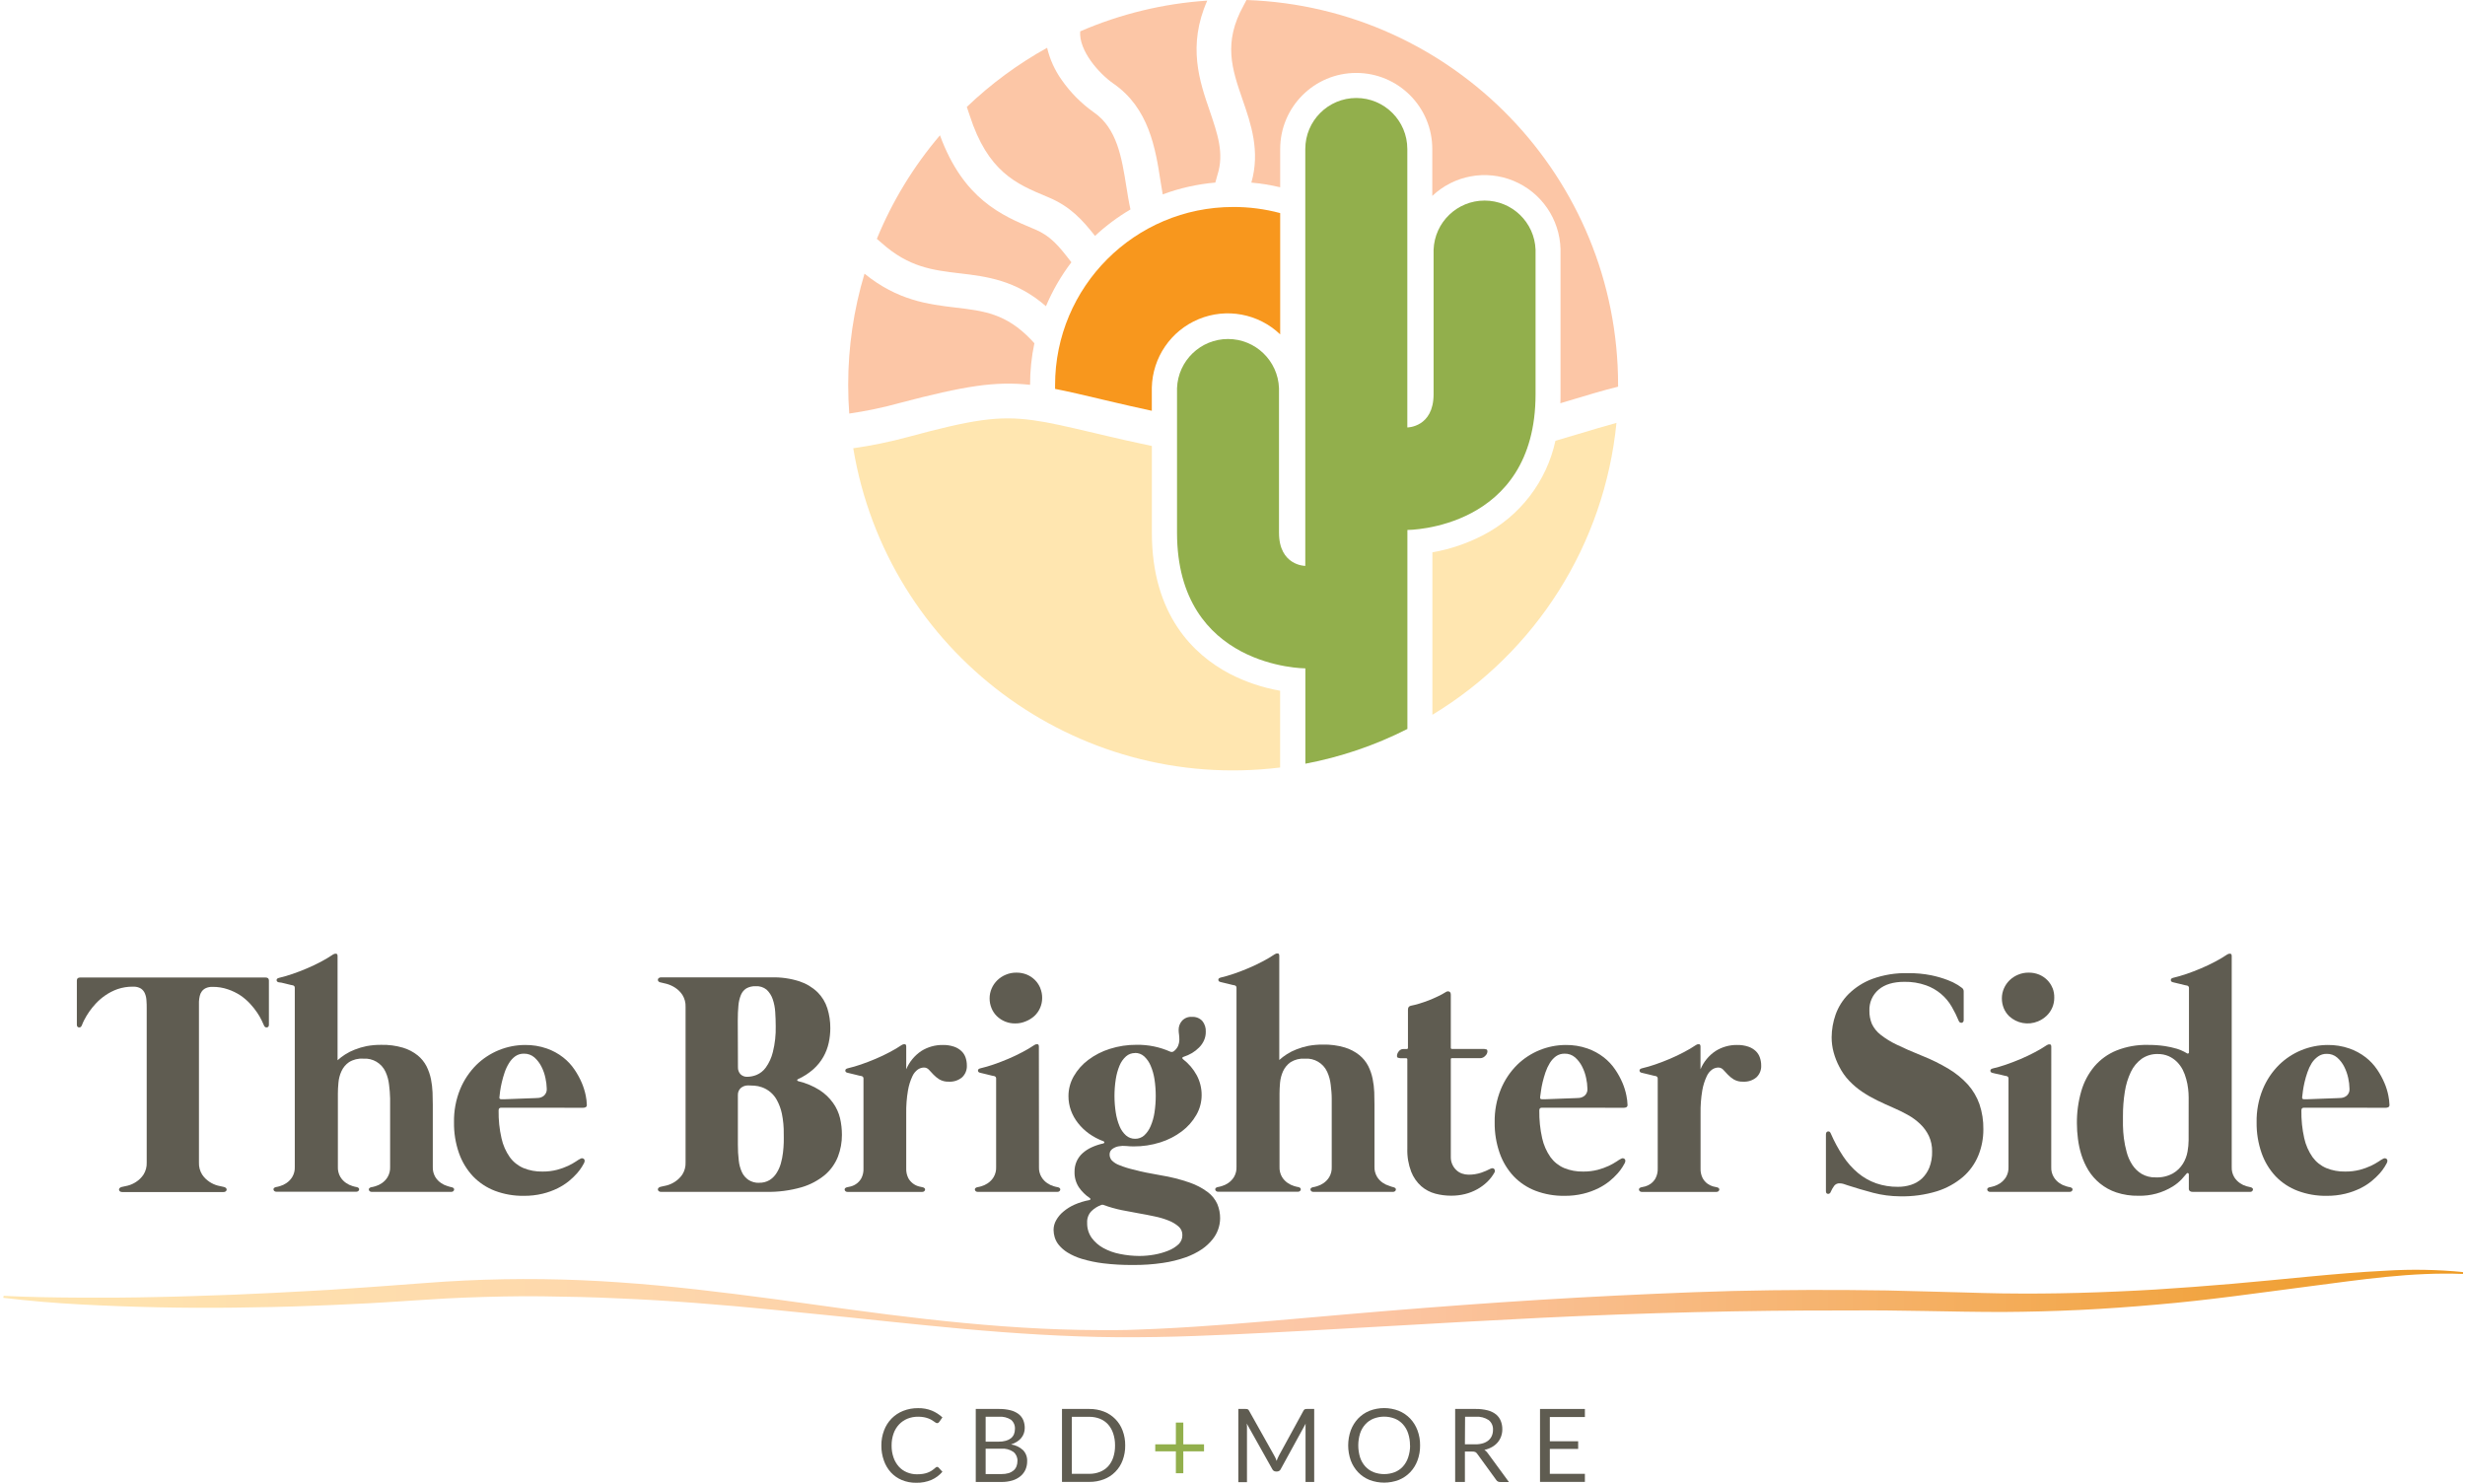 <?xml version="1.0" encoding="UTF-8"?>
<svg width="500px" height="301px" viewBox="0 0 500 301" version="1.1" xmlns="http://www.w3.org/2000/svg" xmlns:xlink="http://www.w3.org/1999/xlink">
    <!-- Generator: Sketch 52.6 (67491) - http://www.bohemiancoding.com/sketch -->
    <title>1</title>
    <desc>Created with Sketch.</desc>
    <defs>
        <linearGradient x1="0.009%" y1="49.96%" x2="99.991%" y2="49.96%" id="linearGradient-1">
            <stop stop-color="#FFE6B0" offset="0%"></stop>
            <stop stop-color="#FCC6A6" offset="55%"></stop>
            <stop stop-color="#EE9A22" offset="100%"></stop>
        </linearGradient>
    </defs>
    <g id="Page-1" stroke="none" stroke-width="1" fill="none" fill-rule="evenodd">
        <g id="Desktop" transform="translate(-110, -84)">
            <g id="1" transform="translate(110, 84)">
                <path d="M194.666,55.44 C200.036,56.073 206.046,56.784 212.162,62.107 C213.501,58.933 215.233,55.94 217.319,53.198 C214.787,49.903 213.129,47.861 209.936,46.523 L209.545,46.36 C203.229,43.705 195.434,40.425 190.661,27.446 C185.311,33.724 180.99,40.812 177.859,48.445 C178.186,48.722 178.521,49.007 178.855,49.306 C184.388,54.223 189.189,54.792 194.666,55.44 Z" id="Path" fill="#FCC6A6"></path>
                <path d="M252.048,20.223 C253.741,25.119 255.654,30.662 253.826,37.038 C255.795,37.213 257.749,37.53 259.673,37.984 L259.673,30.228 C259.673,21.704 266.58,14.794 275.1,14.794 C283.62,14.794 290.526,21.704 290.526,30.228 L290.526,39.735 C294.945,35.553 301.408,34.361 307.027,36.691 C312.646,39.022 316.371,44.439 316.536,50.522 L316.536,79.975 C316.536,80.594 316.536,81.192 316.501,81.789 L318.065,81.32 C321.764,80.21 325.121,79.185 328.215,78.431 C328.215,78.324 328.215,78.217 328.215,78.111 C328.225,36.006 294.889,1.465 252.831,1.42108547e-14 C252.646,0.37 252.454,0.712 252.248,1.117 C248.058,8.667 249.908,14.018 252.048,20.223 Z" id="Path" fill="#FCC6A6"></path>
                <path d="M208.94,78.054 C208.937,75.22 209.23,72.394 209.815,69.621 L209.154,68.91 C204.075,63.594 199.559,63.061 193.848,62.385 C188.314,61.737 182.084,60.961 175.356,55.511 C173.157,62.823 172.043,70.418 172.048,78.054 C172.048,80.01 172.119,81.96 172.262,83.882 C175.7,83.384 179.104,82.671 182.454,81.747 C195.633,78.274 201.871,77.285 208.94,78.054 Z" id="Path" fill="#FCC6A6"></path>
                <path d="M315.505,89.403 C313.712,97.646 308.341,104.66 300.853,108.538 C297.616,110.221 294.141,111.399 290.548,112.032 L290.548,144.978 C311.625,132.235 325.461,110.294 327.881,85.774 C325.498,86.429 322.902,87.197 320.121,88.037 L315.505,89.403 Z" id="Path" fill="#FFE6B0"></path>
                <path d="M249.36,136.624 C242.191,132.831 233.642,124.79 233.642,108.033 L233.642,90.457 C229.879,89.674 226.764,88.948 224.502,88.421 L221.906,87.809 C219.253,87.183 216.963,86.65 214.915,86.208 C212.866,85.767 211.202,85.461 209.545,85.234 C202.489,84.259 197.176,85.127 184.253,88.614 C180.577,89.611 176.843,90.381 173.073,90.919 C179.939,132.223 218.119,160.777 259.659,155.673 L259.659,140.104 C256.069,139.474 252.596,138.301 249.36,136.624 Z" id="Path" fill="#FFE6B0"></path>
                <path d="M225.853,16.957 C233.058,21.938 234.388,30.143 235.398,36.732 C235.548,37.664 235.69,38.568 235.846,39.429 C239.279,38.153 242.867,37.347 246.515,37.031 C246.629,36.556 246.771,36.044 246.942,35.494 C248.364,31.089 246.942,27.118 245.391,22.515 C243.336,16.566 240.818,9.272 244.879,0.128 C235.994,0.711 227.275,2.82 219.104,6.362 C218.812,10.24 222.873,14.893 225.853,16.957 Z" id="Path" fill="#FCC6A6"></path>
                <path d="M212.262,39.849 L212.66,40.019 C217.084,41.877 219.509,44.545 222.112,47.847 C224.309,45.804 226.72,44.005 229.303,42.482 C228.969,40.987 228.72,39.415 228.457,37.778 C227.539,32.021 226.586,26.016 221.856,22.771 C219.323,20.978 217.121,18.758 215.349,16.21 C213.951,14.249 212.949,12.035 212.397,9.692 C206.474,12.972 201,17.005 196.11,21.689 C196.302,22.244 196.494,22.82 196.686,23.404 C200.391,34.868 206.159,37.308 212.262,39.849 Z" id="Path" fill="#FCC6A6"></path>
                <path d="M250.135,41.983 C230.185,41.983 214.011,58.164 214.011,78.125 C214.011,78.374 214.011,78.63 214.011,78.879 C216.75,79.413 219.808,80.131 223.514,81.014 L226.095,81.619 C228.016,82.067 230.576,82.665 233.634,83.319 L233.634,78.623 C233.772,72.519 237.498,67.071 243.135,64.733 C248.773,62.394 255.258,63.605 259.673,67.821 L259.673,43.222 C256.562,42.388 253.355,41.972 250.135,41.983 Z" id="Path" fill="#F8971D"></path>
                <path d="M311.472,79.954 L311.472,50.651 C311.266,45.086 306.697,40.681 301.131,40.681 C295.565,40.681 290.996,45.086 290.789,50.651 L290.789,79.954 C290.789,86.692 285.462,86.699 285.462,86.699 L285.462,30.228 C285.462,24.51 280.829,19.875 275.114,19.875 C269.398,19.875 264.765,24.51 264.765,30.228 L264.765,114.778 C264.765,114.778 259.431,114.778 259.431,108.033 L259.431,78.73 C259.225,73.165 254.656,68.76 249.09,68.76 C243.524,68.76 238.955,73.165 238.748,78.73 L238.748,108.033 C238.748,135.564 264.78,135.564 264.78,135.564 L264.78,154.905 C271.977,153.544 278.945,151.17 285.477,147.853 L285.477,107.492 C285.477,107.492 311.472,107.492 311.472,79.954 Z" id="Path" fill="#92AF4C"></path>
                <path d="M0.747,262.838 C5.939,263.101 11.145,263.172 16.344,263.201 C21.543,263.229 26.743,263.201 31.942,263.073 C34.545,263.037 37.141,262.944 39.765,262.866 C42.39,262.788 44.957,262.688 47.553,262.596 C52.752,262.389 57.937,262.119 63.129,261.827 C65.725,261.699 68.314,261.528 70.91,261.343 C73.506,261.158 76.095,261.002 78.684,260.796 L86.458,260.219 L90.384,259.942 C91.686,259.856 92.994,259.806 94.303,259.728 C104.766,259.235 115.249,259.36 125.697,260.105 C136.131,260.817 146.501,262.098 156.835,263.464 L172.319,265.599 C177.482,266.31 182.639,266.951 187.809,267.541 C198.151,268.694 208.521,269.548 218.912,269.74 C220.213,269.74 221.508,269.79 222.809,269.783 C224.111,269.776 225.405,269.783 226.7,269.783 C227.994,269.783 229.296,269.74 230.597,269.69 L234.488,269.534 C239.673,269.299 244.865,268.943 250.05,268.552 C260.42,267.748 270.789,266.751 281.166,265.905 C291.543,265.058 301.949,264.282 312.354,263.642 C322.76,263.001 333.179,262.496 343.606,262.098 C354.033,261.699 364.467,261.592 374.9,261.657 L382.724,261.742 L390.548,261.941 L398.371,262.148 C400.96,262.233 403.549,262.297 406.138,262.34 C411.316,262.411 416.496,262.375 421.679,262.233 C426.861,262.091 432.044,261.865 437.226,261.557 C442.404,261.222 447.582,260.845 452.76,260.397 C457.937,259.949 463.115,259.429 468.3,258.938 C473.485,258.447 478.691,257.992 483.947,257.736 C489.162,257.412 494.394,257.505 499.595,258.013 L499.595,258.397 C489.196,257.978 478.89,259.557 468.578,260.888 C458.265,262.219 447.916,263.734 437.504,264.61 C432.297,265.072 427.084,265.449 421.856,265.698 C416.629,265.947 411.401,266.083 406.166,266.111 C395.669,266.111 385.341,265.691 374.936,265.805 C354.161,265.748 333.371,266.282 312.596,267.292 C291.821,268.303 270.982,269.69 250.149,270.658 C244.943,270.893 239.73,271.106 234.502,271.185 L230.583,271.227 C229.282,271.227 227.973,271.227 226.671,271.227 C225.37,271.227 224.061,271.192 222.752,271.17 C221.444,271.149 220.142,271.106 218.841,271.057 C208.407,270.701 198.009,269.84 187.639,268.794 C182.454,268.281 177.276,267.733 172.091,267.186 L156.558,265.627 C146.195,264.624 135.839,263.77 125.477,263.35 C120.299,263.101 115.121,262.994 109.943,262.93 C104.765,262.866 99.595,263.001 94.424,263.186 C93.129,263.243 91.835,263.286 90.548,263.364 L86.671,263.599 L78.848,264.104 C76.245,264.289 73.634,264.396 71.024,264.524 C68.414,264.652 65.811,264.773 63.201,264.859 C57.987,265.072 52.767,265.165 47.553,265.229 C42.34,265.293 37.119,265.271 31.906,265.158 C26.693,265.044 21.479,264.852 16.259,264.574 C11.038,264.297 5.853,263.862 0.669,263.236 L0.747,262.838 Z" id="Path" fill="url(#linearGradient-1)"></path>
                <path d="M54.545,198.881 L54.545,207.832 C54.545,208.174 54.403,208.366 54.125,208.394 C53.848,208.423 53.642,208.273 53.514,207.925 L53.065,206.943 C52.803,206.402 52.501,205.881 52.162,205.384 C51.734,204.754 51.259,204.157 50.74,203.598 C50.152,202.961 49.493,202.393 48.777,201.905 C47.984,201.385 47.128,200.969 46.23,200.667 C45.221,200.321 44.16,200.152 43.094,200.169 C42.643,200.151 42.194,200.234 41.778,200.41 C41.454,200.554 41.17,200.777 40.953,201.058 C40.741,201.338 40.593,201.661 40.519,202.004 C40.431,202.376 40.377,202.755 40.356,203.136 L40.356,235.79 C40.319,236.653 40.545,237.507 41.003,238.238 C41.394,238.829 41.903,239.332 42.496,239.718 C43.015,240.063 43.587,240.32 44.189,240.48 C44.744,240.622 45.156,240.707 45.413,240.75 C45.578,240.778 45.73,240.858 45.846,240.978 C45.939,241.066 45.986,241.192 45.974,241.319 C45.959,241.445 45.895,241.56 45.797,241.64 C45.658,241.745 45.486,241.795 45.313,241.782 L24.801,241.782 C24.628,241.795 24.456,241.745 24.317,241.64 C24.219,241.56 24.155,241.445 24.139,241.319 C24.128,241.192 24.175,241.066 24.267,240.978 C24.385,240.859 24.537,240.78 24.701,240.75 C24.957,240.707 25.37,240.622 25.925,240.48 C26.527,240.32 27.099,240.063 27.617,239.718 C28.211,239.332 28.719,238.829 29.111,238.238 C29.569,237.507 29.795,236.653 29.758,235.79 L29.758,226.028 C29.758,224.313 29.758,222.548 29.758,220.733 C29.758,218.919 29.758,217.126 29.758,215.354 L29.758,204.545 C29.758,204.011 29.758,203.477 29.708,202.951 C29.69,202.462 29.587,201.981 29.403,201.528 C29.237,201.115 28.952,200.761 28.585,200.51 C28.103,200.228 27.549,200.095 26.991,200.126 C25.918,200.111 24.85,200.279 23.834,200.624 C22.949,200.94 22.11,201.371 21.337,201.905 C20.627,202.395 19.973,202.963 19.388,203.598 C18.46,204.6 17.675,205.726 17.055,206.943 C16.892,207.261 16.747,207.589 16.622,207.925 C16.494,208.273 16.287,208.43 16.01,208.394 C15.733,208.359 15.59,208.174 15.59,207.832 L15.59,198.881 C15.59,198.468 15.818,198.269 16.266,198.269 L53.869,198.269 C54.317,198.269 54.545,198.468 54.545,198.881 Z" id="Path" fill="#5F5C51"></path>
                <path d="M91.664,240.814 C91.806,240.844 91.935,240.916 92.034,241.021 C92.104,241.106 92.132,241.218 92.112,241.327 C92.088,241.441 92.025,241.544 91.935,241.618 C91.823,241.71 91.68,241.756 91.536,241.746 L75.391,241.746 C75.247,241.756 75.105,241.71 74.993,241.618 C74.902,241.544 74.839,241.441 74.815,241.327 C74.795,241.218 74.824,241.106 74.893,241.021 C74.993,240.916 75.122,240.844 75.263,240.814 C75.564,240.763 75.861,240.692 76.152,240.601 C76.611,240.467 77.046,240.26 77.44,239.989 C77.914,239.67 78.315,239.253 78.613,238.765 C78.984,238.14 79.164,237.42 79.132,236.694 L79.132,222.811 C79.109,221.878 79.038,220.947 78.919,220.022 C78.823,219.119 78.583,218.237 78.208,217.41 C77.411,215.656 75.605,214.585 73.684,214.728 C72.669,214.655 71.656,214.904 70.789,215.439 C70.123,215.901 69.594,216.536 69.26,217.275 C68.923,218.012 68.716,218.801 68.649,219.609 C68.57,220.434 68.535,221.167 68.535,221.815 L68.535,236.666 C68.501,237.391 68.679,238.111 69.047,238.736 C69.347,239.223 69.747,239.64 70.22,239.96 C70.617,240.232 71.054,240.438 71.515,240.572 C71.804,240.664 72.098,240.735 72.397,240.786 C72.538,240.815 72.667,240.887 72.767,240.992 C72.839,241.076 72.868,241.189 72.845,241.298 C72.821,241.413 72.758,241.516 72.667,241.59 C72.555,241.682 72.413,241.727 72.269,241.718 L56.06,241.718 C55.913,241.727 55.769,241.681 55.654,241.59 C55.563,241.516 55.501,241.413 55.477,241.298 C55.457,241.19 55.485,241.078 55.555,240.992 C55.656,240.886 55.788,240.814 55.932,240.786 C56.23,240.734 56.525,240.663 56.814,240.572 C57.273,240.438 57.707,240.232 58.101,239.96 C58.576,239.642 58.976,239.224 59.275,238.736 C59.649,238.113 59.829,237.392 59.794,236.666 L59.794,200.375 C59.82,200.126 59.649,199.899 59.403,199.855 C59.246,199.836 59.092,199.805 58.94,199.763 L58.023,199.535 L57.07,199.308 L56.543,199.243 C56.259,199.179 56.117,199.037 56.102,198.809 C56.088,198.582 56.252,198.432 56.572,198.347 C57.411,198.148 58.314,197.891 59.296,197.557 C60.277,197.223 61.252,196.845 62.24,196.426 C63.229,196.006 64.182,195.557 65.085,195.074 C65.94,194.627 66.768,194.133 67.568,193.594 C67.742,193.472 67.954,193.416 68.165,193.437 C68.364,193.437 68.471,193.615 68.471,193.921 L68.471,215.048 C68.952,214.615 69.469,214.222 70.014,213.874 C70.628,213.48 71.281,213.151 71.963,212.892 C72.744,212.583 73.551,212.345 74.374,212.18 C75.348,212.002 76.336,211.917 77.326,211.924 C78.822,211.887 80.314,212.084 81.75,212.507 C82.825,212.83 83.829,213.354 84.708,214.052 C85.458,214.658 86.074,215.414 86.515,216.272 C86.929,217.099 87.233,217.977 87.418,218.883 C87.594,219.77 87.701,220.669 87.738,221.573 C87.738,222.462 87.788,223.295 87.788,224.071 L87.788,236.666 C87.754,237.391 87.932,238.111 88.3,238.736 C88.598,239.224 88.999,239.642 89.474,239.96 C89.867,240.232 90.302,240.438 90.761,240.572 C91.056,240.673 91.358,240.754 91.664,240.814 Z" id="Path" fill="#5F5C51"></path>
                <path d="M101.65,224.676 C101.309,224.676 101.138,224.861 101.138,225.223 C101.105,227.119 101.301,229.011 101.721,230.859 C102.021,232.242 102.594,233.551 103.407,234.709 C104.114,235.68 105.07,236.442 106.174,236.915 C107.394,237.412 108.704,237.654 110.021,237.626 C111.026,237.639 112.028,237.519 113.001,237.271 C113.781,237.066 114.54,236.792 115.27,236.452 C115.818,236.195 116.345,235.897 116.849,235.563 C117.135,235.357 117.437,235.173 117.752,235.015 C117.98,234.875 118.272,234.907 118.464,235.093 C118.634,235.278 118.634,235.556 118.464,235.919 C118.4,236.047 118.257,236.303 118.03,236.673 C117.738,237.135 117.41,237.573 117.048,237.982 C116.552,238.537 116.015,239.053 115.441,239.526 C114.73,240.103 113.957,240.6 113.137,241.006 C112.162,241.49 111.136,241.862 110.078,242.116 C108.819,242.42 107.526,242.566 106.23,242.55 C104.243,242.58 102.267,242.237 100.405,241.54 C98.721,240.898 97.198,239.892 95.946,238.594 C94.683,237.24 93.714,235.638 93.101,233.891 C92.4,231.883 92.058,229.769 92.091,227.643 C92.045,225.337 92.471,223.046 93.343,220.911 C94.104,219.072 95.221,217.401 96.629,215.994 C99.263,213.417 102.796,211.968 106.479,211.952 C107.984,211.931 109.481,212.171 110.903,212.664 C112.099,213.08 113.218,213.688 114.218,214.464 C115.117,215.164 115.9,216.002 116.536,216.948 C117.119,217.803 117.617,218.713 118.023,219.666 C118.368,220.488 118.632,221.341 118.812,222.213 C118.942,222.839 119.016,223.475 119.033,224.113 C119.049,224.289 118.971,224.46 118.826,224.562 C118.654,224.654 118.46,224.699 118.265,224.69 L101.65,224.676 Z M101.302,222.541 C101.259,222.825 101.387,222.961 101.686,222.961 L102.333,222.961 L103.663,222.911 L105.356,222.847 L107.077,222.783 L108.499,222.733 C108.754,222.735 109.008,222.721 109.26,222.69 C109.655,222.646 110.028,222.488 110.334,222.235 C110.741,221.879 110.952,221.35 110.903,220.812 C110.887,220.093 110.799,219.378 110.64,218.677 C110.474,217.858 110.196,217.065 109.815,216.322 C109.461,215.621 108.978,214.994 108.393,214.471 C107.8,213.963 107.039,213.694 106.259,213.717 C105.637,213.705 105.027,213.889 104.516,214.244 C104.007,214.618 103.576,215.089 103.25,215.631 C102.882,216.223 102.584,216.856 102.361,217.517 C102.134,218.178 101.941,218.85 101.785,219.531 C101.629,220.185 101.522,220.783 101.444,221.331 C101.366,221.879 101.323,222.27 101.302,222.548 L101.302,222.541 Z" id="Shape" fill="#5F5C51" fill-rule="nonzero"></path>
                <path d="M161.92,219.296 C163.46,219.657 164.929,220.273 166.266,221.118 C167.319,221.801 168.235,222.674 168.969,223.694 C169.637,224.624 170.12,225.675 170.391,226.789 C170.648,227.902 170.777,229.041 170.775,230.183 C170.782,231.691 170.509,233.187 169.972,234.595 C169.411,236.022 168.51,237.29 167.347,238.288 C165.948,239.447 164.326,240.306 162.582,240.814 C160.234,241.487 157.797,241.801 155.356,241.746 L134.104,241.746 C133.931,241.76 133.759,241.709 133.62,241.604 C133.525,241.522 133.461,241.408 133.442,241.284 C133.437,241.157 133.483,241.034 133.57,240.942 C133.688,240.824 133.84,240.744 134.004,240.715 C134.267,240.672 134.673,240.587 135.228,240.444 C135.83,240.286 136.402,240.028 136.92,239.683 C137.515,239.295 138.025,238.792 138.421,238.203 C138.877,237.47 139.1,236.617 139.061,235.755 L139.061,204.225 C139.096,203.37 138.873,202.524 138.421,201.798 C138.031,201.204 137.519,200.7 136.92,200.318 C136.397,199.981 135.827,199.724 135.228,199.557 C134.673,199.407 134.267,199.308 134.004,199.265 C133.838,199.257 133.681,199.183 133.57,199.058 C133.479,198.966 133.431,198.839 133.441,198.709 C133.45,198.579 133.516,198.46 133.62,198.382 C133.759,198.278 133.931,198.227 134.104,198.24 L156.508,198.24 C158.424,198.187 160.336,198.459 162.162,199.044 C163.534,199.498 164.788,200.251 165.832,201.25 C166.752,202.166 167.435,203.292 167.824,204.531 C168.228,205.83 168.429,207.183 168.421,208.544 C168.421,209.539 168.313,210.532 168.101,211.504 C167.885,212.502 167.52,213.461 167.02,214.35 C166.483,215.291 165.799,216.139 164.993,216.862 C164.054,217.691 162.997,218.375 161.856,218.89 C161.728,218.954 161.671,219.026 161.693,219.097 C161.714,219.168 161.792,219.253 161.92,219.296 Z M149.687,216.45 C149.66,216.971 149.839,217.482 150.185,217.873 C150.562,218.245 151.079,218.439 151.607,218.406 C152.244,218.391 152.873,218.261 153.464,218.022 C154.216,217.704 154.865,217.185 155.341,216.521 C156.01,215.58 156.493,214.519 156.764,213.397 C157.196,211.676 157.392,209.905 157.347,208.131 C157.347,207.185 157.312,206.231 157.248,205.285 C157.197,204.39 157.024,203.507 156.735,202.659 C156.487,201.932 156.067,201.276 155.512,200.745 C154.887,200.234 154.091,199.98 153.286,200.033 C152.63,200.005 151.979,200.155 151.401,200.467 C150.903,200.783 150.515,201.245 150.292,201.791 C150.01,202.488 149.837,203.225 149.78,203.976 C149.694,204.851 149.651,205.861 149.651,207.021 L149.687,216.45 Z M153.954,239.896 C154.702,239.927 155.443,239.741 156.088,239.363 C156.665,239.004 157.152,238.517 157.511,237.939 C157.897,237.336 158.192,236.679 158.385,235.99 C158.586,235.276 158.731,234.548 158.819,233.812 C158.905,233.101 158.954,232.389 158.976,231.72 C158.997,231.051 158.976,230.489 158.976,230.012 C158.999,228.622 158.87,227.233 158.592,225.871 C158.386,224.898 158.039,223.96 157.56,223.089 C156.904,221.893 155.831,220.981 154.545,220.527 C154.06,220.35 153.552,220.242 153.037,220.207 C152.553,220.207 152.148,220.157 151.828,220.157 C151.253,220.126 150.687,220.317 150.249,220.691 C149.861,221.06 149.651,221.578 149.673,222.114 L149.673,232.225 C149.666,233.281 149.725,234.336 149.851,235.385 C149.934,236.215 150.155,237.026 150.505,237.783 C150.798,238.4 151.249,238.928 151.814,239.313 C152.454,239.727 153.206,239.935 153.969,239.911 L153.954,239.896 Z" id="Shape" fill="#5F5C51" fill-rule="nonzero"></path>
                <path d="M191.223,211.952 C192.001,211.933 192.776,212.049 193.514,212.294 C194.076,212.482 194.59,212.79 195.021,213.198 C195.406,213.56 195.694,214.012 195.861,214.514 C196.032,215.028 196.118,215.566 196.117,216.108 C196.165,217.02 195.805,217.907 195.135,218.527 C194.399,219.134 193.463,219.443 192.511,219.396 C191.826,219.433 191.146,219.275 190.548,218.94 C190.105,218.664 189.699,218.335 189.339,217.958 L188.421,216.976 C188.161,216.685 187.787,216.521 187.397,216.528 C186.977,216.542 186.569,216.67 186.216,216.898 C185.707,217.257 185.306,217.749 185.057,218.321 C184.637,219.226 184.34,220.183 184.175,221.167 C183.911,222.711 183.792,224.276 183.819,225.843 L183.819,236.957 C183.787,237.66 183.936,238.358 184.253,238.985 C184.714,239.802 185.483,240.399 186.387,240.643 C186.651,240.72 186.919,240.78 187.191,240.821 C187.332,240.851 187.461,240.923 187.56,241.028 C187.633,241.112 187.662,241.225 187.639,241.334 C187.615,241.448 187.552,241.551 187.461,241.625 C187.349,241.717 187.207,241.763 187.063,241.754 L171.906,241.754 C171.762,241.763 171.62,241.717 171.508,241.625 C171.417,241.551 171.354,241.448 171.33,241.334 C171.31,241.225 171.339,241.113 171.408,241.028 C171.508,240.923 171.637,240.851 171.778,240.821 C172.05,240.78 172.318,240.72 172.582,240.643 C173.489,240.404 174.259,239.805 174.716,238.985 C175.036,238.36 175.186,237.66 175.149,236.957 L175.149,218.784 C175.176,218.537 175.009,218.311 174.765,218.264 C174.607,218.244 174.45,218.213 174.296,218.172 L173.378,217.944 L172.432,217.716 L171.899,217.588 C171.622,217.524 171.472,217.382 171.465,217.154 C171.458,216.926 171.607,216.777 171.927,216.692 C172.849,216.476 173.758,216.212 174.651,215.902 C175.628,215.565 176.61,215.188 177.596,214.77 C178.585,214.35 179.538,213.902 180.441,213.418 C181.294,212.979 182.121,212.49 182.916,211.952 C183.09,211.831 183.302,211.776 183.514,211.796 C183.72,211.796 183.819,211.974 183.819,212.28 L183.819,216.884 C184.453,215.374 185.517,214.085 186.878,213.176 C188.179,212.359 189.687,211.934 191.223,211.952 Z" id="Path" fill="#5F5C51"></path>
                <path d="M210.747,236.694 C210.711,237.421 210.892,238.141 211.266,238.765 C211.564,239.253 211.965,239.67 212.44,239.989 C212.833,240.26 213.268,240.467 213.727,240.601 C214.018,240.692 214.315,240.764 214.616,240.814 C214.757,240.844 214.886,240.916 214.986,241.021 C215.055,241.106 215.084,241.218 215.064,241.327 C215.04,241.441 214.977,241.544 214.886,241.618 C214.772,241.71 214.627,241.756 214.481,241.746 L198.321,241.746 C198.177,241.756 198.035,241.71 197.923,241.618 C197.832,241.544 197.77,241.441 197.745,241.327 C197.722,241.218 197.751,241.105 197.824,241.021 C197.923,240.916 198.052,240.844 198.193,240.814 C198.494,240.763 198.791,240.692 199.083,240.601 C199.541,240.465 199.975,240.259 200.37,239.989 C200.843,239.668 201.243,239.251 201.543,238.765 C201.912,238.139 202.09,237.42 202.055,236.694 L202.055,218.784 C202.082,218.537 201.915,218.311 201.671,218.264 C201.513,218.244 201.356,218.213 201.202,218.172 L200.284,217.944 L199.339,217.716 L198.805,217.588 C198.528,217.524 198.378,217.382 198.371,217.154 C198.364,216.926 198.514,216.777 198.841,216.692 C199.759,216.475 200.666,216.211 201.558,215.902 C202.534,215.565 203.516,215.188 204.502,214.77 C205.491,214.35 206.444,213.902 207.347,213.418 C208.202,212.977 209.031,212.488 209.829,211.952 C210.001,211.831 210.21,211.775 210.42,211.796 C210.626,211.796 210.725,211.974 210.725,212.28 L210.747,236.694 Z M211.01,200.403 C210.76,199.795 210.393,199.241 209.929,198.774 C209.457,198.306 208.899,197.934 208.286,197.678 C207.609,197.403 206.883,197.268 206.152,197.28 C205.42,197.271 204.693,197.414 204.018,197.699 C203.378,197.961 202.794,198.343 202.297,198.824 C201.811,199.296 201.422,199.86 201.152,200.482 C200.874,201.116 200.731,201.802 200.733,202.495 C200.727,203.182 200.86,203.862 201.124,204.495 C201.367,205.099 201.733,205.647 202.198,206.103 C203.193,207.07 204.531,207.602 205.917,207.583 C206.65,207.592 207.377,207.449 208.051,207.163 C208.7,206.91 209.298,206.541 209.815,206.075 C210.311,205.613 210.706,205.053 210.974,204.431 C211.253,203.796 211.396,203.11 211.394,202.417 C211.399,201.734 211.268,201.057 211.01,200.425 L211.01,200.403 Z" id="Shape" fill="#5F5C51" fill-rule="nonzero"></path>
                <path d="M235.42,238.381 C237.405,238.698 239.359,239.189 241.259,239.846 C242.594,240.297 243.849,240.955 244.979,241.796 C245.824,242.426 246.495,243.261 246.927,244.223 C247.309,245.147 247.5,246.14 247.489,247.14 C247.468,248.683 246.929,250.174 245.96,251.374 C245.348,252.135 244.63,252.804 243.826,253.359 C242.8,254.047 241.691,254.604 240.526,255.017 C239.022,255.548 237.468,255.93 235.889,256.156 C233.864,256.455 231.819,256.596 229.772,256.576 C227.771,256.592 225.771,256.48 223.784,256.241 C222.317,256.063 220.868,255.76 219.452,255.338 C218.431,255.037 217.453,254.604 216.543,254.05 C215.879,253.643 215.286,253.131 214.787,252.534 C214.4,252.069 214.11,251.532 213.933,250.954 C213.788,250.469 213.712,249.966 213.706,249.46 C213.709,248.776 213.887,248.105 214.225,247.51 C214.6,246.839 215.097,246.243 215.69,245.753 C216.379,245.171 217.148,244.692 217.973,244.329 C218.937,243.908 219.947,243.6 220.982,243.412 C221.11,243.362 221.181,243.305 221.195,243.234 C221.209,243.162 221.152,243.077 221.046,242.992 C220.17,242.413 219.416,241.668 218.826,240.8 C218.232,239.879 217.929,238.8 217.959,237.705 C217.942,236.971 218.085,236.242 218.378,235.57 C218.656,234.945 219.06,234.385 219.566,233.926 C220.116,233.43 220.74,233.022 221.415,232.716 C222.174,232.368 222.968,232.104 223.784,231.927 C223.933,231.884 224.011,231.813 224.011,231.706 C224.011,231.599 223.947,231.521 223.819,231.478 C222.77,231.091 221.777,230.564 220.868,229.913 C220.031,229.31 219.284,228.591 218.649,227.778 C218.042,227.007 217.562,226.145 217.226,225.223 C216.892,224.292 216.723,223.31 216.728,222.32 C216.726,220.915 217.092,219.534 217.788,218.314 C218.529,217.02 219.526,215.892 220.718,214.998 C222.043,213.999 223.53,213.235 225.114,212.742 C226.868,212.182 228.699,211.904 230.541,211.917 C232.888,211.878 235.215,212.352 237.361,213.304 C237.593,213.412 237.864,213.388 238.073,213.24 C238.456,212.956 238.762,212.579 238.962,212.145 C239.116,211.771 239.202,211.374 239.218,210.97 C239.226,210.592 239.205,210.214 239.154,209.839 C239.102,209.526 239.076,209.21 239.075,208.893 C239.067,208.218 239.308,207.565 239.751,207.057 C240.266,206.489 241.014,206.192 241.778,206.253 C242.562,206.203 243.327,206.503 243.869,207.071 C244.375,207.691 244.629,208.478 244.58,209.277 C244.589,209.888 244.463,210.493 244.211,211.049 C243.968,211.58 243.631,212.062 243.215,212.472 C242.788,212.901 242.31,213.276 241.792,213.589 C241.248,213.907 240.671,214.165 240.071,214.358 C239.9,214.4 239.815,214.486 239.829,214.599 C239.826,214.701 239.882,214.795 239.972,214.841 C241.113,215.719 242.058,216.827 242.745,218.093 C243.406,219.332 243.748,220.717 243.741,222.121 C243.741,223.535 243.368,224.924 242.66,226.148 C241.919,227.441 240.921,228.57 239.73,229.464 C238.411,230.457 236.931,231.215 235.356,231.706 C233.601,232.263 231.77,232.54 229.929,232.524 C229.435,232.523 228.941,232.497 228.45,232.446 C227.957,232.391 227.458,232.408 226.97,232.496 C226.507,232.564 226.066,232.739 225.683,233.008 C225.288,233.259 225.056,233.7 225.071,234.168 C225.068,234.591 225.214,235.002 225.484,235.328 C225.919,235.773 226.449,236.114 227.034,236.324 C228.055,236.736 229.109,237.06 230.185,237.292 C231.522,237.669 233.286,238.003 235.42,238.381 Z M231.152,254.747 C232.149,254.743 233.144,254.652 234.125,254.477 C235.099,254.31 236.053,254.04 236.97,253.673 C237.761,253.368 238.485,252.914 239.104,252.335 C239.591,251.842 239.854,251.17 239.829,250.478 C239.839,249.83 239.563,249.21 239.075,248.784 C238.479,248.267 237.798,247.858 237.063,247.574 C236.142,247.206 235.19,246.923 234.218,246.727 C233.158,246.5 232.084,246.286 230.953,246.094 C229.964,245.923 228.819,245.71 227.553,245.454 C226.278,245.197 225.024,244.84 223.805,244.386 C223.681,244.344 223.545,244.344 223.421,244.386 C222.663,244.657 221.972,245.086 221.394,245.646 C220.78,246.282 220.462,247.147 220.519,248.03 C220.49,249.108 220.807,250.168 221.422,251.054 C222.05,251.912 222.858,252.622 223.791,253.132 C224.847,253.709 225.987,254.118 227.169,254.341 C228.466,254.606 229.786,254.742 231.11,254.747 L231.152,254.747 Z M230.249,213.589 C229.57,213.576 228.91,213.817 228.4,214.265 C227.829,214.78 227.381,215.417 227.091,216.129 C226.724,217.018 226.466,217.947 226.323,218.897 C225.972,221.14 225.972,223.423 226.323,225.665 C226.465,226.615 226.723,227.545 227.091,228.433 C227.381,229.147 227.829,229.786 228.4,230.304 C228.912,230.749 229.57,230.99 230.249,230.98 C230.923,230.99 231.577,230.749 232.084,230.304 C232.646,229.78 233.09,229.142 233.385,228.433 C233.768,227.548 234.033,226.618 234.175,225.665 C234.516,223.422 234.516,221.14 234.175,218.897 C234.032,217.945 233.766,217.014 233.385,216.129 C233.09,215.422 232.646,214.786 232.084,214.265 C231.571,213.799 230.899,213.55 230.206,213.568 L230.249,213.589 Z" id="Shape" fill="#5F5C51" fill-rule="nonzero"></path>
                <path d="M282.688,240.814 C282.83,240.844 282.959,240.916 283.058,241.021 C283.128,241.106 283.156,241.218 283.137,241.327 C283.112,241.441 283.05,241.544 282.959,241.618 C282.844,241.71 282.7,241.756 282.553,241.746 L266.394,241.746 C266.25,241.756 266.107,241.71 265.996,241.618 C265.905,241.544 265.842,241.441 265.818,241.327 C265.795,241.218 265.824,241.105 265.896,241.021 C265.996,240.916 266.125,240.844 266.266,240.814 C266.567,240.763 266.864,240.692 267.155,240.601 C267.613,240.465 268.048,240.259 268.442,239.989 C268.916,239.668 269.316,239.251 269.616,238.765 C269.984,238.139 270.162,237.42 270.128,236.694 L270.128,222.811 C270.128,221.907 270.036,220.975 269.922,220.022 C269.826,219.119 269.586,218.237 269.211,217.41 C268.414,215.656 266.608,214.585 264.687,214.728 C263.669,214.656 262.655,214.905 261.785,215.439 C261.122,215.905 260.594,216.539 260.256,217.275 C259.925,218.014 259.718,218.803 259.644,219.609 C259.573,220.434 259.538,221.167 259.538,221.815 L259.538,236.666 C259.504,237.391 259.682,238.111 260.05,238.736 C260.348,239.224 260.748,239.642 261.223,239.96 C261.617,240.232 262.052,240.438 262.511,240.572 C262.802,240.663 263.099,240.734 263.4,240.786 C263.541,240.815 263.67,240.887 263.77,240.992 C263.839,241.078 263.868,241.19 263.848,241.298 C263.824,241.413 263.761,241.516 263.67,241.59 C263.558,241.682 263.416,241.727 263.272,241.718 L247.077,241.718 C246.933,241.727 246.79,241.682 246.679,241.59 C246.588,241.516 246.525,241.413 246.501,241.298 C246.481,241.19 246.509,241.078 246.579,240.992 C246.678,240.887 246.807,240.815 246.949,240.786 C247.25,240.734 247.547,240.663 247.838,240.572 C248.297,240.438 248.731,240.232 249.125,239.96 C249.6,239.642 250,239.224 250.299,238.736 C250.667,238.111 250.845,237.391 250.811,236.666 L250.811,200.375 C250.837,200.128 250.67,199.902 250.427,199.855 C250.271,199.836 250.116,199.805 249.964,199.763 L249.047,199.535 L248.094,199.308 L247.56,199.179 C247.283,199.115 247.141,198.973 247.127,198.745 C247.112,198.518 247.276,198.368 247.596,198.283 C248.435,198.084 249.339,197.827 250.313,197.493 C251.287,197.159 252.276,196.781 253.257,196.362 C254.239,195.942 255.206,195.493 256.102,195.01 C256.957,194.569 257.786,194.079 258.585,193.544 C258.759,193.422 258.971,193.366 259.182,193.387 C259.381,193.387 259.488,193.565 259.488,193.871 L259.488,214.998 C259.968,214.563 260.484,214.171 261.031,213.824 C261.645,213.429 262.298,213.1 262.98,212.842 C263.761,212.533 264.568,212.295 265.391,212.13 C266.362,211.952 267.348,211.866 268.336,211.874 C269.834,211.837 271.329,212.033 272.767,212.458 C273.842,212.781 274.846,213.305 275.725,214.002 C276.476,214.608 277.091,215.364 277.532,216.222 C277.944,217.049 278.246,217.927 278.428,218.833 C278.61,219.72 278.719,220.619 278.755,221.523 C278.784,222.415 278.798,223.248 278.798,224.021 L278.798,236.616 C278.766,237.342 278.947,238.062 279.317,238.687 C279.616,239.175 280.016,239.592 280.491,239.911 C280.885,240.182 281.319,240.388 281.778,240.522 C282.074,240.642 282.378,240.739 282.688,240.814 Z" id="Path" fill="#5F5C51"></path>
                <path d="M302.276,237.078 C302.667,236.886 302.945,236.908 303.115,237.142 C303.261,237.357 303.261,237.639 303.115,237.854 C302.721,238.55 302.227,239.186 301.65,239.74 C301.045,240.317 300.369,240.814 299.637,241.22 C298.86,241.649 298.031,241.974 297.169,242.188 C296.239,242.419 295.283,242.532 294.324,242.522 C293.249,242.522 292.178,242.384 291.138,242.109 C290.088,241.831 289.115,241.317 288.293,240.608 C287.392,239.804 286.693,238.8 286.252,237.676 C285.677,236.172 285.409,234.568 285.462,232.958 L285.462,214.898 C285.472,214.826 285.448,214.754 285.396,214.704 C285.344,214.653 285.271,214.63 285.199,214.642 L284.495,214.642 C284.174,214.667 283.851,214.633 283.542,214.543 C283.411,214.449 283.342,214.29 283.364,214.13 C283.385,213.8 283.515,213.488 283.734,213.24 C283.947,212.945 284.288,212.771 284.651,212.771 L285.363,212.771 C285.512,212.771 285.59,212.685 285.59,212.515 L285.59,204.801 C285.59,204.331 285.782,204.089 286.166,203.997 C286.707,203.89 287.276,203.748 287.888,203.563 C288.499,203.378 289.125,203.164 289.758,202.922 C290.391,202.68 291.01,202.403 291.622,202.111 C292.206,201.843 292.771,201.536 293.314,201.193 C293.511,201.064 293.758,201.04 293.976,201.129 C294.175,201.215 294.282,201.435 294.282,201.777 L294.282,212.536 C294.282,212.685 294.367,212.756 294.538,212.756 L300.59,212.756 C300.911,212.732 301.234,212.766 301.543,212.856 C301.657,212.92 301.714,213.062 301.714,213.276 C301.685,213.617 301.524,213.934 301.266,214.158 C301.015,214.448 300.654,214.619 300.27,214.628 L294.509,214.628 C294.446,214.618 294.383,214.639 294.338,214.684 C294.293,214.729 294.272,214.793 294.282,214.856 L294.282,234.659 C294.26,235.663 294.663,236.63 295.391,237.32 C295.721,237.639 296.117,237.882 296.55,238.032 C296.981,238.181 297.432,238.258 297.888,238.26 C298.762,238.267 299.632,238.13 300.462,237.854 C301.086,237.642 301.692,237.382 302.276,237.078 Z" id="Path" fill="#5F5C51"></path>
                <path d="M312.745,224.676 C312.404,224.676 312.233,224.861 312.233,225.223 C312.202,227.118 312.395,229.01 312.809,230.859 C313.115,232.241 313.69,233.55 314.502,234.709 C315.209,235.68 316.165,236.442 317.269,236.915 C318.49,237.412 319.799,237.654 321.117,237.626 C322.121,237.639 323.123,237.519 324.097,237.271 C324.876,237.065 325.635,236.791 326.366,236.452 C326.912,236.193 327.44,235.896 327.945,235.563 C328.23,235.355 328.532,235.172 328.848,235.015 C329.075,234.875 329.368,234.907 329.559,235.093 C329.73,235.278 329.73,235.556 329.559,235.919 C329.495,236.047 329.353,236.303 329.125,236.673 C328.834,237.135 328.505,237.573 328.144,237.982 C327.648,238.537 327.11,239.053 326.536,239.526 C325.825,240.103 325.052,240.6 324.232,241.006 C323.257,241.489 322.231,241.861 321.174,242.116 C319.914,242.42 318.621,242.566 317.326,242.55 C315.338,242.58 313.362,242.237 311.501,241.54 C309.814,240.901 308.291,239.895 307.041,238.594 C305.776,237.242 304.807,235.64 304.196,233.891 C303.493,231.884 303.149,229.769 303.179,227.643 C303.135,225.337 303.564,223.046 304.438,220.911 C305.199,219.072 306.316,217.401 307.724,215.994 C310.358,213.417 313.891,211.968 317.575,211.952 C319.079,211.931 320.576,212.171 321.999,212.664 C323.194,213.08 324.313,213.688 325.313,214.464 C326.213,215.164 326.995,216.002 327.632,216.948 C328.215,217.803 328.713,218.713 329.118,219.666 C329.464,220.487 329.726,221.34 329.9,222.213 C330.032,222.839 330.108,223.475 330.128,224.113 C330.145,224.289 330.066,224.46 329.922,224.562 C329.747,224.655 329.551,224.7 329.353,224.69 L312.745,224.676 Z M312.397,222.541 C312.347,222.825 312.482,222.961 312.781,222.961 L313.421,222.961 L314.758,222.911 L316.451,222.847 L318.172,222.783 L319.595,222.733 C319.849,222.735 320.103,222.721 320.356,222.69 C320.75,222.645 321.123,222.486 321.43,222.235 C321.835,221.878 322.044,221.349 321.991,220.812 C321.978,220.093 321.892,219.378 321.735,218.677 C321.569,217.858 321.291,217.065 320.91,216.322 C320.558,215.62 320.075,214.992 319.488,214.471 C318.897,213.961 318.135,213.691 317.354,213.717 C316.732,213.705 316.123,213.889 315.612,214.244 C315.114,214.616 314.691,215.079 314.367,215.61 C314.004,216.204 313.708,216.836 313.485,217.496 C313.25,218.207 313.058,218.855 312.902,219.509 C312.745,220.164 312.639,220.762 312.568,221.31 C312.496,221.858 312.418,222.27 312.397,222.548 L312.397,222.541 Z" id="Shape" fill="#5F5C51" fill-rule="nonzero"></path>
                <path d="M352.347,211.952 C353.122,211.934 353.895,212.049 354.63,212.294 C355.195,212.482 355.711,212.79 356.145,213.198 C356.525,213.562 356.811,214.014 356.977,214.514 C357.155,215.027 357.244,215.566 357.24,216.108 C357.289,217.02 356.929,217.907 356.259,218.527 C355.523,219.134 354.587,219.443 353.634,219.396 C352.95,219.436 352.268,219.278 351.671,218.94 C351.228,218.666 350.821,218.336 350.462,217.958 C350.126,217.607 349.82,217.28 349.545,216.976 C349.282,216.685 348.906,216.521 348.514,216.528 C348.096,216.543 347.691,216.671 347.34,216.898 C346.829,217.255 346.427,217.748 346.181,218.321 C345.758,219.226 345.459,220.183 345.292,221.167 C345.031,222.712 344.914,224.277 344.943,225.843 L344.943,236.957 C344.907,237.66 345.056,238.36 345.377,238.985 C345.62,239.43 345.961,239.815 346.373,240.11 C346.709,240.35 347.084,240.531 347.482,240.643 C347.746,240.72 348.014,240.78 348.286,240.821 C348.428,240.848 348.558,240.92 348.656,241.028 C348.73,241.111 348.761,241.224 348.741,241.334 C348.714,241.447 348.652,241.549 348.563,241.625 C348.448,241.716 348.304,241.761 348.158,241.754 L333.03,241.754 C332.884,241.761 332.74,241.716 332.624,241.625 C332.536,241.549 332.474,241.447 332.447,241.334 C332.427,241.224 332.458,241.111 332.532,241.028 C332.629,240.92 332.759,240.848 332.902,240.821 C333.173,240.78 333.442,240.72 333.706,240.643 C334.103,240.531 334.479,240.35 334.815,240.11 C335.227,239.815 335.568,239.43 335.811,238.985 C336.134,238.36 336.286,237.661 336.252,236.957 L336.252,218.784 C336.274,218.536 336.105,218.311 335.861,218.264 C335.704,218.244 335.55,218.213 335.398,218.172 L334.481,217.944 L333.528,217.716 L332.994,217.588 C332.717,217.524 332.575,217.382 332.56,217.154 C332.546,216.926 332.71,216.777 333.03,216.692 C333.949,216.476 334.856,216.212 335.747,215.902 C336.728,215.567 337.71,215.19 338.698,214.77 C339.687,214.35 340.64,213.902 341.543,213.418 C342.398,212.977 343.227,212.488 344.026,211.952 C344.2,211.83 344.412,211.775 344.623,211.796 C344.822,211.796 344.929,211.974 344.929,212.28 L344.929,216.884 C345.56,215.373 346.624,214.083 347.987,213.176 C349.292,212.356 350.806,211.931 352.347,211.952 Z" id="Path" fill="#5F5C51"></path>
                <path d="M370.37,241.59 L370.37,230.119 C370.37,229.756 370.498,229.543 370.761,229.493 C371.024,229.443 371.209,229.564 371.337,229.863 C372.04,231.49 372.885,233.052 373.862,234.531 C374.703,235.804 375.724,236.95 376.892,237.932 C377.98,238.833 379.217,239.536 380.548,240.01 C381.976,240.498 383.477,240.739 384.986,240.722 C385.881,240.728 386.771,240.594 387.624,240.323 C388.444,240.062 389.198,239.627 389.836,239.05 C390.491,238.425 391.005,237.668 391.344,236.829 C391.745,235.791 391.936,234.683 391.906,233.57 C391.931,232.479 391.707,231.396 391.252,230.404 C390.815,229.491 390.215,228.667 389.481,227.97 C388.72,227.247 387.869,226.625 386.949,226.12 C386,225.593 385.036,225.119 384.054,224.697 C382.959,224.227 381.878,223.729 380.818,223.217 C379.765,222.707 378.748,222.127 377.774,221.48 C376.812,220.835 375.923,220.088 375.121,219.253 C374.299,218.396 373.611,217.419 373.08,216.357 C372.593,215.434 372.209,214.46 371.935,213.454 C371.663,212.457 371.526,211.428 371.529,210.394 C371.538,208.825 371.81,207.269 372.333,205.79 C372.892,204.216 373.796,202.786 374.979,201.606 C376.343,200.269 377.97,199.232 379.758,198.56 C382.081,197.716 384.542,197.318 387.013,197.386 C388.603,197.362 390.191,197.508 391.75,197.82 C392.883,198.053 393.996,198.377 395.078,198.788 C395.791,199.054 396.477,199.388 397.127,199.784 C397.596,200.097 397.838,200.282 397.93,200.346 C398.172,200.502 398.316,200.771 398.314,201.058 L398.314,206.921 C398.32,207.057 398.274,207.189 398.186,207.292 C398.113,207.381 398.009,207.44 397.895,207.455 C397.784,207.462 397.674,207.439 397.575,207.391 C397.456,207.322 397.366,207.214 397.319,207.085 C396.91,206.093 396.435,205.131 395.896,204.203 C394.734,202.177 392.885,200.634 390.683,199.855 C389.268,199.355 387.774,199.114 386.273,199.144 C384.04,199.144 382.302,199.67 381.06,200.724 C379.813,201.783 379.124,203.358 379.189,204.993 C379.169,205.92 379.343,206.842 379.701,207.697 C380.11,208.55 380.711,209.295 381.458,209.875 C382.479,210.672 383.586,211.352 384.758,211.903 C386.133,212.576 387.862,213.333 389.943,214.173 C391.792,214.906 393.579,215.789 395.284,216.813 C396.726,217.676 398.034,218.745 399.168,219.986 C400.2,221.148 400.997,222.499 401.515,223.964 C402.066,225.602 402.333,227.323 402.304,229.052 C402.317,230.873 401.971,232.679 401.287,234.367 C400.605,236.033 399.543,237.517 398.186,238.701 C396.637,240.017 394.841,241.009 392.902,241.618 C390.465,242.362 387.924,242.71 385.377,242.65 C383.545,242.64 381.722,242.401 379.95,241.939 C378.158,241.464 376.425,240.954 374.751,240.409 L373.976,240.145 C373.716,240.063 373.445,240.02 373.172,240.017 C372.738,239.983 372.315,240.171 372.048,240.515 C371.766,240.903 371.527,241.321 371.337,241.761 C371.267,242.024 371.008,242.191 370.74,242.145 C370.493,242.116 370.37,241.931 370.37,241.59 Z" id="Path" fill="#5F5C51"></path>
                <path d="M416.074,236.694 C416.038,237.421 416.219,238.141 416.593,238.765 C416.892,239.253 417.292,239.67 417.767,239.989 C418.161,240.26 418.595,240.467 419.054,240.601 C419.343,240.691 419.638,240.763 419.936,240.814 C420.08,240.842 420.212,240.915 420.313,241.021 C420.383,241.106 420.411,241.218 420.391,241.327 C420.367,241.441 420.304,241.544 420.213,241.618 C420.098,241.709 419.954,241.754 419.808,241.746 L403.67,241.746 C403.526,241.756 403.383,241.71 403.272,241.618 C403.181,241.544 403.118,241.441 403.094,241.327 C403.071,241.218 403.1,241.105 403.172,241.021 C403.269,240.913 403.399,240.841 403.542,240.814 C403.841,240.763 404.135,240.692 404.424,240.601 C404.885,240.467 405.322,240.26 405.718,239.989 C406.19,239.667 406.59,239.25 406.892,238.765 C407.26,238.139 407.438,237.42 407.404,236.694 L407.404,218.784 C407.431,218.537 407.264,218.311 407.02,218.264 C406.862,218.244 406.705,218.213 406.55,218.172 L405.633,217.944 L404.694,217.745 L404.161,217.617 C403.883,217.553 403.734,217.41 403.727,217.183 C403.72,216.955 403.869,216.805 404.196,216.72 C405.115,216.504 406.022,216.24 406.913,215.93 C407.885,215.593 408.867,215.216 409.858,214.799 C410.846,214.379 411.799,213.931 412.703,213.447 C413.557,213.006 414.386,212.516 415.185,211.981 C415.357,211.859 415.566,211.804 415.775,211.824 C415.982,211.824 416.081,212.002 416.081,212.308 L416.074,236.694 Z M416.33,200.403 C416.085,199.793 415.72,199.239 415.256,198.774 C414.784,198.306 414.226,197.934 413.613,197.678 C412.936,197.403 412.21,197.268 411.479,197.28 C410.747,197.271 410.02,197.414 409.346,197.699 C408.706,197.961 408.121,198.343 407.624,198.824 C407.138,199.296 406.749,199.86 406.479,200.482 C406.201,201.116 406.058,201.802 406.06,202.495 C406.055,203.181 406.186,203.86 406.444,204.495 C406.692,205.098 407.06,205.645 407.525,206.103 C409.101,207.576 411.393,207.991 413.385,207.163 C414.021,206.899 414.604,206.523 415.107,206.053 C416.119,205.107 416.691,203.782 416.686,202.396 C416.707,201.723 416.593,201.053 416.351,200.425 L416.33,200.403 Z" id="Shape" fill="#5F5C51" fill-rule="nonzero"></path>
                <path d="M456.536,240.814 C456.679,240.841 456.809,240.913 456.906,241.021 C456.98,241.104 457.012,241.217 456.991,241.327 C456.929,241.592 456.68,241.771 456.408,241.746 L444.758,241.746 C444.556,241.758 444.356,241.703 444.189,241.59 C444.045,241.457 443.969,241.266 443.983,241.07 L443.983,238.224 C443.997,238.102 443.931,237.984 443.819,237.932 C443.713,237.892 443.593,237.934 443.535,238.032 C443.336,238.267 443.016,238.637 442.568,239.142 C442.019,239.727 441.395,240.237 440.711,240.658 C438.63,241.942 436.221,242.595 433.777,242.536 C432.246,242.568 430.721,242.339 429.267,241.86 C428.056,241.454 426.929,240.832 425.939,240.024 C425.026,239.278 424.243,238.386 423.62,237.384 C423.023,236.404 422.545,235.355 422.198,234.261 C421.86,233.189 421.622,232.088 421.486,230.973 C421.351,229.949 421.282,228.918 421.28,227.885 C421.253,225.669 421.55,223.461 422.162,221.331 C422.691,219.481 423.602,217.762 424.836,216.286 C426.05,214.872 427.584,213.769 429.31,213.07 C431.321,212.275 433.471,211.89 435.633,211.938 C436.809,211.928 437.983,212.008 439.147,212.18 C439.973,212.309 440.791,212.492 441.593,212.728 C442.084,212.878 442.561,213.073 443.016,213.312 L443.563,213.617 C443.641,213.697 443.759,213.722 443.862,213.682 C443.957,213.647 444.017,213.554 444.011,213.454 L444.011,200.425 C444.038,200.178 443.871,199.952 443.627,199.905 C443.469,199.886 443.312,199.855 443.158,199.813 L442.24,199.585 L441.287,199.357 L440.761,199.229 C440.477,199.165 440.334,199.023 440.327,198.795 C440.32,198.567 440.469,198.418 440.789,198.333 C441.629,198.133 442.532,197.877 443.514,197.543 C444.495,197.208 445.469,196.831 446.458,196.411 C447.447,195.992 448.4,195.543 449.303,195.059 C450.155,194.619 450.982,194.129 451.778,193.594 C451.952,193.472 452.164,193.416 452.376,193.437 C452.582,193.437 452.681,193.615 452.681,193.921 L452.681,236.694 C452.647,237.42 452.825,238.139 453.193,238.765 C453.496,239.252 453.899,239.669 454.374,239.989 C454.767,240.261 455.202,240.468 455.661,240.601 C455.948,240.691 456.24,240.762 456.536,240.814 Z M443.947,222.583 C443.945,221.991 443.907,221.399 443.834,220.812 C443.759,220.152 443.631,219.5 443.45,218.862 C443.28,218.21 443.041,217.578 442.738,216.976 C442.431,216.384 442.035,215.841 441.565,215.368 C441.078,214.888 440.51,214.5 439.886,214.222 C439.185,213.923 438.429,213.775 437.667,213.788 C436.509,213.759 435.371,214.097 434.417,214.756 C433.479,215.447 432.727,216.358 432.226,217.41 C431.627,218.677 431.215,220.024 431.003,221.409 C430.738,223.056 430.609,224.722 430.619,226.39 C430.619,226.86 430.619,227.5 430.619,228.305 C430.637,229.173 430.701,230.04 430.811,230.902 C430.934,231.849 431.124,232.786 431.38,233.706 C431.618,234.606 431.998,235.464 432.504,236.246 C432.99,236.997 433.639,237.63 434.403,238.096 C435.265,238.596 436.251,238.842 437.248,238.808 C438.468,238.867 439.681,238.589 440.754,238.003 C441.58,237.524 442.276,236.85 442.781,236.04 C443.249,235.287 443.568,234.451 443.72,233.577 C443.858,232.816 443.931,232.045 443.94,231.272 L443.947,222.583 Z" id="Shape" fill="#5F5C51" fill-rule="nonzero"></path>
                <path d="M467.326,224.676 C466.984,224.676 466.814,224.861 466.814,225.223 C466.782,227.118 466.975,229.01 467.39,230.859 C467.695,232.241 468.27,233.55 469.083,234.709 C469.789,235.68 470.745,236.442 471.849,236.915 C473.07,237.413 474.379,237.655 475.697,237.626 C476.702,237.639 477.704,237.519 478.677,237.271 C479.456,237.065 480.215,236.791 480.946,236.452 C481.492,236.192 482.019,235.894 482.525,235.563 C482.809,235.357 483.108,235.174 483.421,235.015 C483.649,234.878 483.94,234.91 484.132,235.093 C484.303,235.278 484.303,235.556 484.132,235.919 C484.068,236.047 483.919,236.303 483.698,236.673 C483.407,237.135 483.079,237.573 482.717,237.982 C482.218,238.537 481.678,239.053 481.102,239.526 C480.395,240.105 479.624,240.601 478.805,241.006 C477.83,241.489 476.804,241.861 475.747,242.116 C474.487,242.42 473.195,242.565 471.899,242.55 C469.911,242.58 467.936,242.237 466.074,241.54 C464.38,240.904 462.849,239.898 461.593,238.594 C460.328,237.242 459.359,235.64 458.748,233.891 C458.045,231.884 457.7,229.769 457.731,227.643 C457.687,225.337 458.116,223.046 458.99,220.911 C459.749,219.07 460.866,217.399 462.276,215.994 C464.91,213.417 468.443,211.968 472.127,211.952 C473.631,211.931 475.128,212.172 476.55,212.664 C477.745,213.081 478.864,213.689 479.865,214.464 C480.763,215.166 481.545,216.004 482.183,216.948 C482.765,217.803 483.26,218.714 483.663,219.666 C484.014,220.485 484.279,221.339 484.452,222.213 C484.584,222.839 484.66,223.475 484.68,224.113 C484.698,224.291 484.616,224.464 484.467,224.562 C484.295,224.655 484.1,224.7 483.905,224.69 L467.326,224.676 Z M466.97,222.541 C466.927,222.825 467.055,222.961 467.361,222.961 L468.001,222.961 L469.339,222.911 L471.031,222.847 L472.752,222.783 L474.175,222.733 C474.427,222.735 474.679,222.721 474.929,222.69 C475.326,222.646 475.701,222.488 476.01,222.235 C476.415,221.878 476.624,221.349 476.572,220.812 C476.558,220.093 476.472,219.378 476.316,218.677 C476.145,217.871 475.87,217.091 475.498,216.357 C475.145,215.656 474.663,215.028 474.075,214.507 C473.484,213.997 472.722,213.728 471.942,213.753 C471.322,213.74 470.715,213.925 470.206,214.279 C469.696,214.637 469.259,215.088 468.919,215.61 C468.553,216.202 468.257,216.835 468.037,217.496 C467.804,218.155 467.609,218.827 467.454,219.509 C467.304,220.164 467.191,220.762 467.119,221.31 C467.048,221.858 466.991,222.27 466.97,222.548 L466.97,222.541 Z" id="Shape" fill="#5F5C51" fill-rule="nonzero"></path>
                <path d="M190.078,297.527 C190.192,297.529 190.3,297.578 190.377,297.663 L191.159,298.517 C190.555,299.221 189.802,299.783 188.954,300.16 C187.968,300.577 186.903,300.779 185.832,300.751 C184.837,300.765 183.85,300.576 182.93,300.196 C182.088,299.848 181.33,299.321 180.711,298.652 C180.081,297.956 179.598,297.14 179.289,296.254 C178.938,295.27 178.764,294.231 178.777,293.187 C178.766,292.139 178.951,291.099 179.324,290.12 C179.66,289.224 180.178,288.407 180.846,287.722 C181.513,287.047 182.312,286.519 183.193,286.171 C184.156,285.791 185.182,285.603 186.216,285.616 C187.177,285.592 188.133,285.764 189.026,286.121 C189.812,286.449 190.535,286.914 191.159,287.494 L190.505,288.419 C190.462,288.484 190.406,288.539 190.341,288.583 C190.262,288.637 190.167,288.662 190.071,288.654 C189.969,288.648 189.87,288.614 189.787,288.554 L189.431,288.312 C189.296,288.213 189.132,288.113 188.947,287.999 C188.736,287.878 188.515,287.776 188.286,287.693 C187.998,287.585 187.7,287.504 187.397,287.451 C187.012,287.382 186.622,287.348 186.23,287.352 C185.488,287.343 184.751,287.481 184.061,287.757 C183.418,288.021 182.839,288.419 182.361,288.924 C181.867,289.452 181.489,290.077 181.252,290.76 C180.978,291.54 180.843,292.361 180.853,293.187 C180.84,294.027 180.975,294.863 181.252,295.656 C181.487,296.333 181.855,296.957 182.333,297.492 C182.786,297.987 183.342,298.375 183.962,298.63 C184.601,298.897 185.288,299.033 185.982,299.029 C186.379,299.031 186.776,299.005 187.169,298.951 C187.504,298.901 187.833,298.818 188.151,298.702 C188.443,298.596 188.722,298.457 188.983,298.289 C189.259,298.108 189.52,297.905 189.765,297.684 C189.847,297.596 189.958,297.54 190.078,297.527 Z" id="Path" fill="#5F5C51"></path>
                <path d="M197.923,300.587 L197.923,285.779 L202.646,285.779 C203.437,285.767 204.226,285.858 204.993,286.05 C205.579,286.195 206.131,286.456 206.615,286.818 C207.025,287.135 207.348,287.551 207.553,288.028 C207.762,288.541 207.866,289.09 207.859,289.643 C207.861,290.001 207.803,290.357 207.688,290.696 C207.574,291.04 207.398,291.361 207.169,291.643 C206.923,291.943 206.63,292.203 206.302,292.411 C205.921,292.653 205.51,292.842 205.078,292.973 C205.994,293.103 206.848,293.51 207.525,294.14 C208.091,294.74 208.388,295.544 208.35,296.368 C208.358,296.957 208.242,297.541 208.009,298.083 C207.776,298.6 207.428,299.058 206.991,299.42 C206.51,299.811 205.957,300.104 205.363,300.281 C204.647,300.493 203.904,300.596 203.158,300.587 L197.923,300.587 Z M199.929,292.411 L202.568,292.411 C203.065,292.422 203.561,292.36 204.04,292.226 C204.412,292.126 204.76,291.951 205.064,291.714 C205.33,291.501 205.538,291.224 205.669,290.91 C205.801,290.585 205.869,290.236 205.868,289.885 C205.928,289.157 205.634,288.445 205.078,287.971 C204.355,287.509 203.501,287.294 202.646,287.359 L199.929,287.359 L199.929,292.411 Z M199.929,293.834 L199.929,298.986 L203.129,298.986 C203.627,298.996 204.123,298.931 204.602,298.794 C204.973,298.68 205.316,298.491 205.612,298.239 C205.872,298.009 206.072,297.718 206.195,297.392 C206.32,297.046 206.383,296.679 206.38,296.311 C206.408,295.612 206.108,294.941 205.569,294.496 C204.85,294.002 203.985,293.769 203.115,293.834 L199.929,293.834 Z" id="Shape" fill="#5F5C51" fill-rule="nonzero"></path>
                <path d="M228.236,293.173 C228.252,294.207 228.073,295.235 227.71,296.204 C227.058,297.967 225.68,299.364 223.926,300.039 C222.978,300.404 221.969,300.585 220.953,300.573 L215.413,300.573 L215.413,285.779 L220.953,285.779 C221.969,285.767 222.978,285.948 223.926,286.313 C225.681,286.993 227.059,288.396 227.71,290.163 C228.072,291.124 228.25,292.145 228.236,293.173 Z M226.174,293.173 C226.185,292.346 226.058,291.523 225.797,290.739 C225.579,290.061 225.223,289.436 224.751,288.903 C224.294,288.404 223.73,288.015 223.101,287.765 C222.421,287.501 221.697,287.368 220.967,287.373 L217.411,287.373 L217.411,298.936 L220.967,298.936 C221.697,298.941 222.421,298.808 223.101,298.545 C223.725,298.303 224.289,297.926 224.751,297.442 C225.223,296.916 225.582,296.299 225.804,295.628 C226.064,294.836 226.189,294.006 226.174,293.173 Z" id="Shape" fill="#5F5C51" fill-rule="nonzero"></path>
                <polygon id="Path" fill="#92AF4C" points="240.021 288.54 240.021 292.952 244.225 292.952 244.225 294.375 240.021 294.375 240.021 298.815 238.514 298.815 238.514 294.375 234.331 294.375 234.331 292.952 238.514 292.952 238.514 288.54"></polygon>
                <path d="M258.734,295.756 L258.947,296.311 C259.018,296.119 259.09,295.934 259.168,295.756 C259.242,295.572 259.327,295.394 259.424,295.222 L264.403,286.121 C264.457,285.995 264.556,285.894 264.68,285.836 C264.813,285.794 264.953,285.775 265.092,285.779 L266.572,285.779 L266.572,300.587 L264.815,300.587 L264.815,289.707 C264.815,289.565 264.815,289.408 264.815,289.245 C264.815,289.081 264.815,288.91 264.851,288.739 L259.78,297.99 C259.653,298.271 259.376,298.454 259.068,298.46 L258.784,298.46 C258.476,298.454 258.199,298.271 258.073,297.99 L252.888,288.739 C252.888,288.917 252.923,289.095 252.937,289.266 C252.952,289.437 252.937,289.6 252.937,289.743 L252.937,300.623 L251.181,300.623 L251.181,285.779 L252.66,285.779 C252.8,285.775 252.939,285.794 253.073,285.836 C253.195,285.896 253.293,285.997 253.35,286.121 L258.464,295.236 C258.567,295.402 258.657,295.576 258.734,295.756 Z" id="Path" fill="#5F5C51"></path>
                <path d="M288.051,293.173 C288.066,294.214 287.887,295.249 287.525,296.225 C287.199,297.116 286.693,297.93 286.038,298.616 C285.388,299.292 284.603,299.823 283.734,300.175 C281.817,300.905 279.698,300.905 277.781,300.175 C276.912,299.823 276.127,299.292 275.477,298.616 C274.824,297.928 274.319,297.115 273.99,296.225 C273.289,294.251 273.289,292.095 273.99,290.12 C274.322,289.23 274.827,288.415 275.477,287.722 C276.128,287.046 276.913,286.513 277.781,286.156 C279.696,285.417 281.819,285.417 283.734,286.156 C284.602,286.513 285.387,287.046 286.038,287.722 C286.69,288.413 287.196,289.229 287.525,290.12 C287.887,291.096 288.066,292.131 288.051,293.173 Z M286.003,293.173 C286.013,292.341 285.886,291.514 285.626,290.725 C285.407,290.048 285.048,289.425 284.573,288.896 C284.119,288.39 283.554,287.996 282.923,287.743 C281.532,287.202 279.99,287.202 278.599,287.743 C277.966,287.996 277.399,288.39 276.942,288.896 C276.465,289.425 276.104,290.048 275.882,290.725 C275.389,292.319 275.389,294.026 275.882,295.62 C276.105,296.297 276.466,296.919 276.942,297.449 C277.403,297.948 277.969,298.34 278.599,298.595 C279.991,299.126 281.531,299.126 282.923,298.595 C283.551,298.34 284.115,297.948 284.573,297.449 C285.047,296.919 285.405,296.296 285.626,295.62 C285.894,294.832 286.028,294.005 286.024,293.173 L286.003,293.173 Z" id="Shape" fill="#5F5C51" fill-rule="nonzero"></path>
                <path d="M297.141,294.411 L297.141,300.587 L295.164,300.587 L295.164,285.779 L299.346,285.779 C300.163,285.767 300.979,285.863 301.771,286.064 C302.384,286.219 302.958,286.5 303.457,286.889 C303.879,287.236 304.207,287.684 304.41,288.191 C304.629,288.731 304.738,289.31 304.73,289.892 C304.736,290.392 304.651,290.888 304.481,291.358 C304.321,291.806 304.08,292.221 303.77,292.582 C303.445,292.955 303.057,293.268 302.624,293.507 C302.146,293.774 301.631,293.968 301.095,294.083 C301.357,294.246 301.583,294.462 301.757,294.717 L306.067,300.594 L304.296,300.594 C303.967,300.615 303.654,300.45 303.485,300.167 L299.644,294.88 C299.549,294.733 299.42,294.612 299.267,294.525 C299.072,294.443 298.86,294.407 298.649,294.418 L297.141,294.411 Z M297.141,292.952 L299.275,292.952 C299.797,292.96 300.317,292.888 300.818,292.739 C301.226,292.615 301.606,292.412 301.935,292.141 C302.227,291.888 302.458,291.571 302.61,291.216 C302.765,290.839 302.842,290.435 302.838,290.027 C302.889,289.26 302.562,288.516 301.963,288.035 C301.195,287.532 300.283,287.295 299.367,287.359 L297.176,287.359 L297.141,292.952 Z" id="Shape" fill="#5F5C51" fill-rule="nonzero"></path>
                <polygon id="Path" fill="#5F5C51" points="321.479 285.779 321.479 287.416 314.367 287.416 314.367 292.333 320.114 292.333 320.114 293.884 314.367 293.884 314.367 298.936 321.479 298.936 321.479 300.573 312.376 300.573 312.376 285.779"></polygon>
            </g>
        </g>
    </g>
</svg>